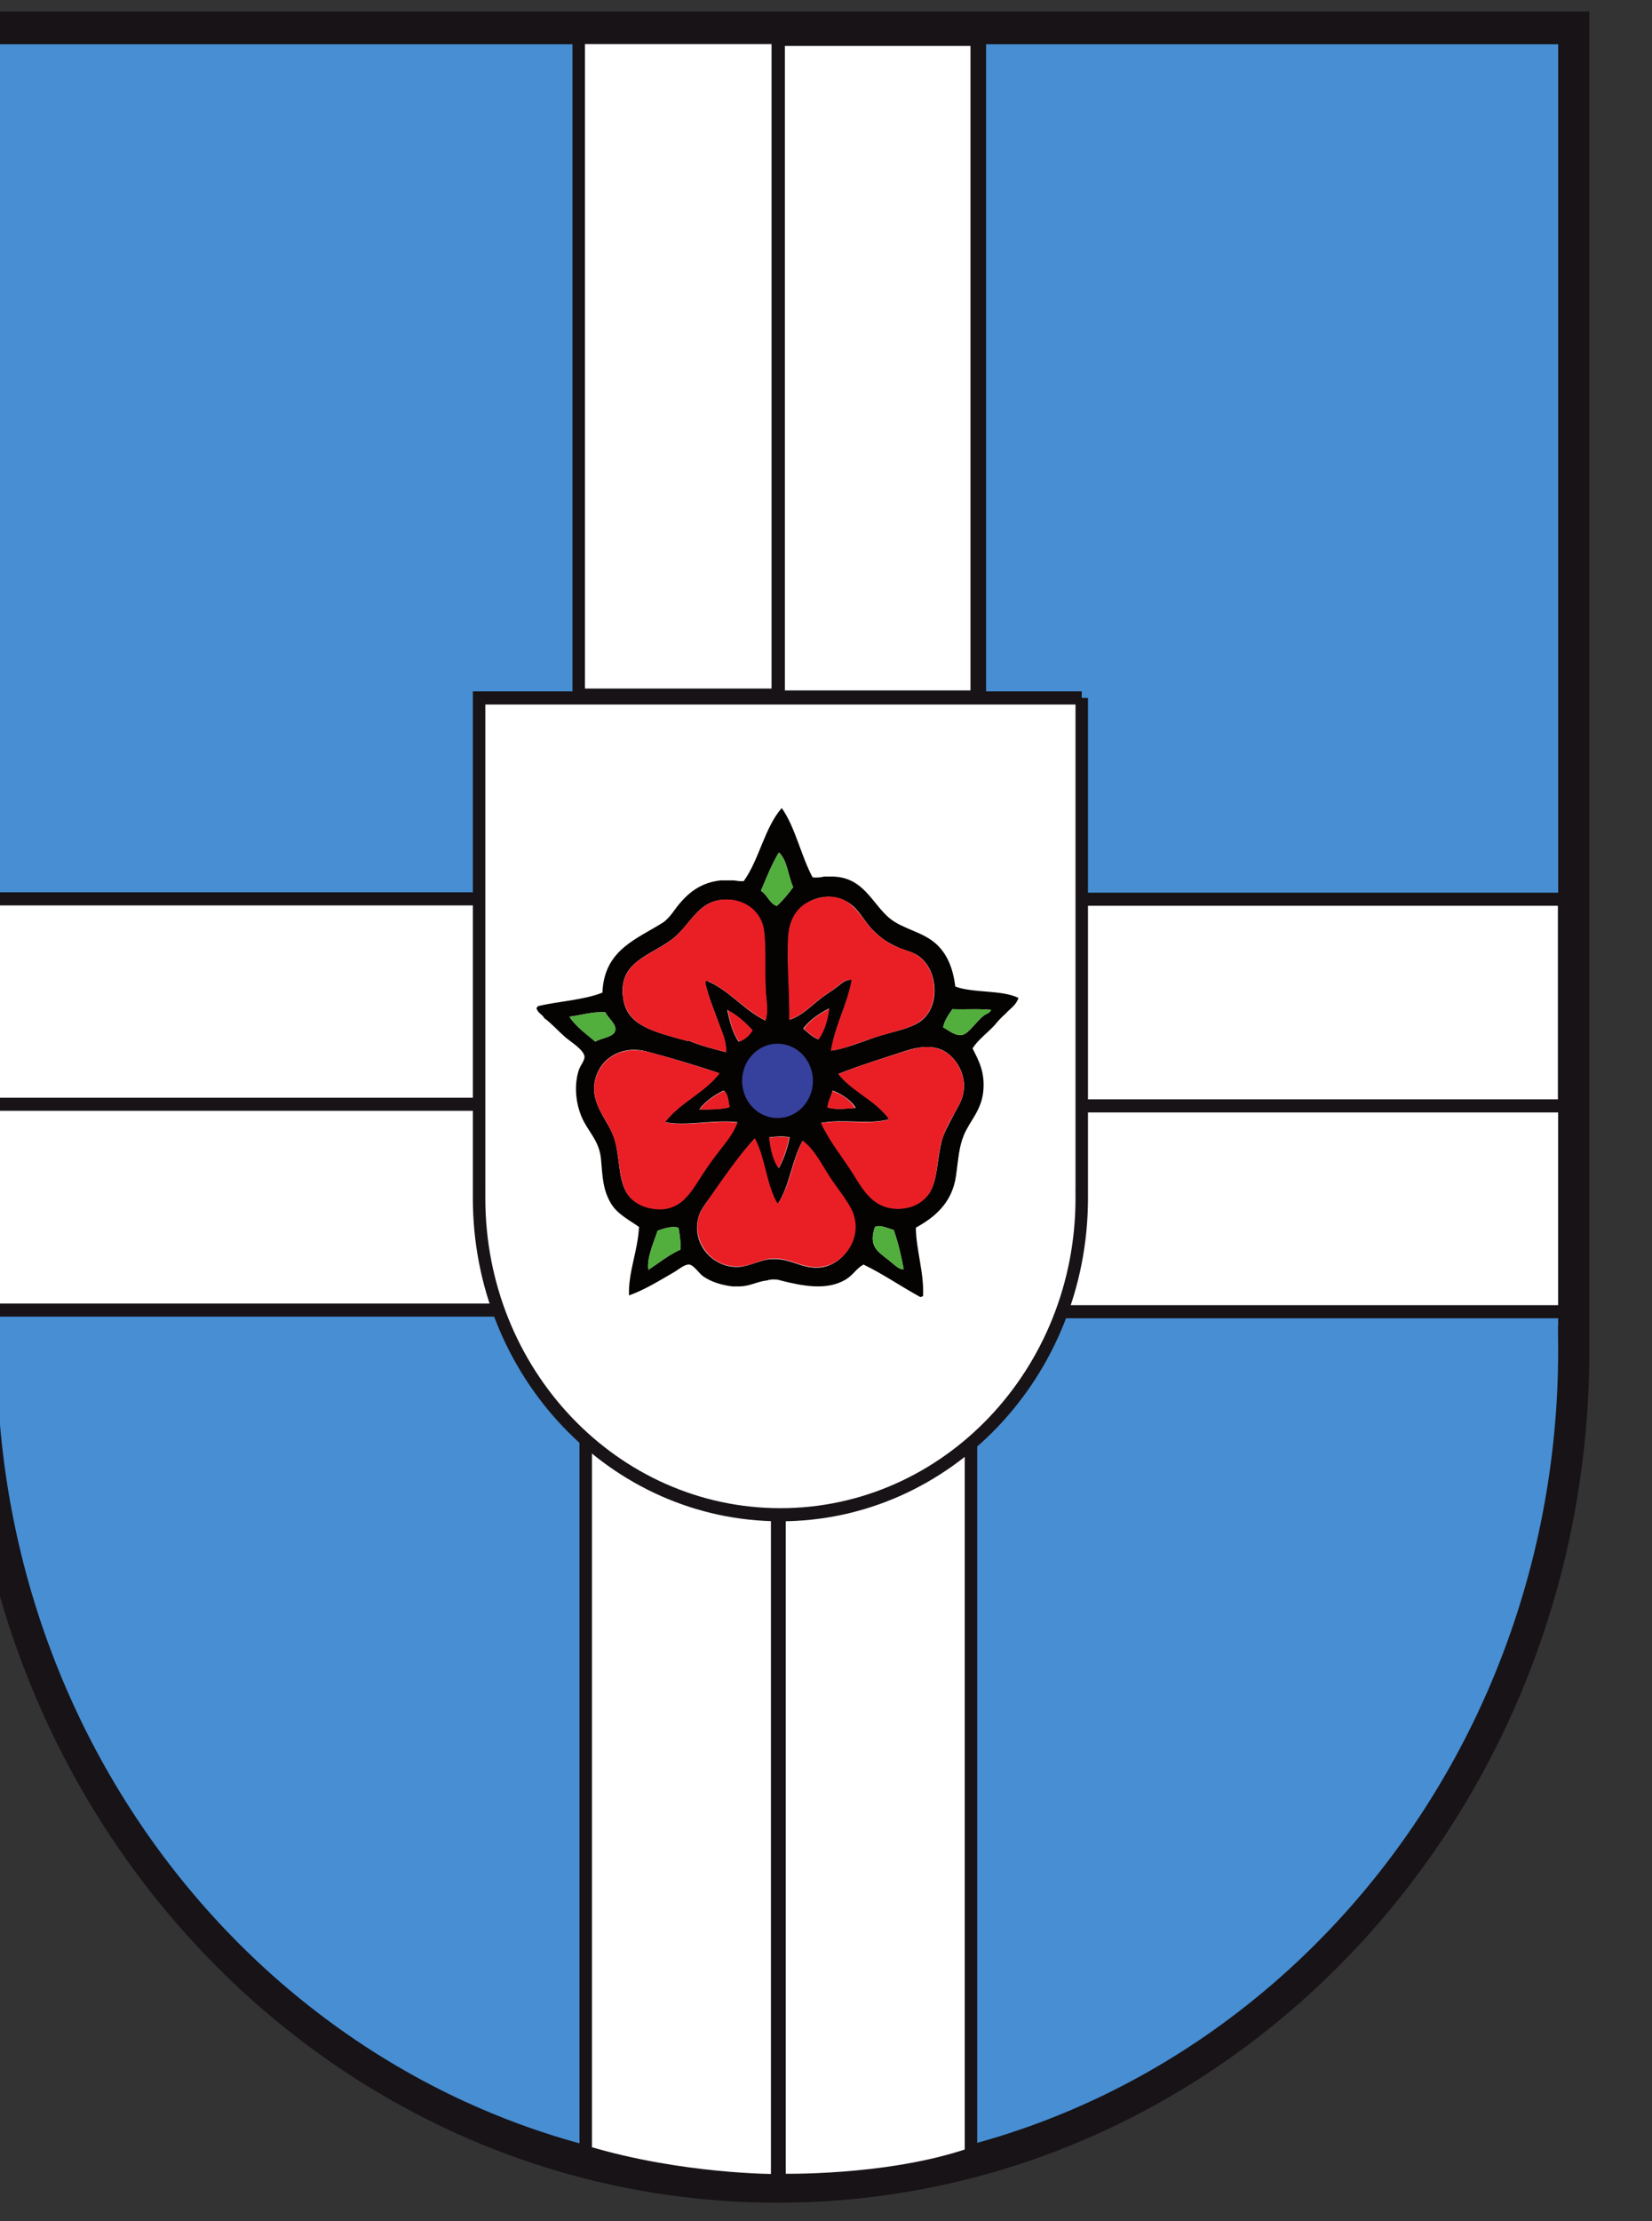 <?xml version="1.0" encoding="UTF-8" standalone="no"?>
<!-- Created with Inkscape (http://www.inkscape.org/) -->

<svg
   xmlns:dc="http://purl.org/dc/elements/1.1/"
   xmlns:cc="http://creativecommons.org/ns#"
   xmlns:rdf="http://www.w3.org/1999/02/22-rdf-syntax-ns#"
   xmlns:svg="http://www.w3.org/2000/svg"
   xmlns="http://www.w3.org/2000/svg"
   version="1.1"
   width="361.417"
   height="485.787"
   id="svg37412">
  <rect width="100%" height="100%" fill="#333333" stroke="none"/>
  <defs
     id="defs37414">
    <clipPath
       id="clipPath35537">
      <path
         d="m 293.386,434.115 87.874,0 0,117.366 -87.874,0 0,-117.366 z"
         id="path35539" />
    </clipPath>
    <clipPath
       id="clipPath35545">
      <path
         d="m -5193.839,-1693.171 550.929,0 0,699.292 -550.929,0 0,-699.292 z"
         id="path35547" />
    </clipPath>
    <clipPath
       id="clipPath35553">
      <path
         d="m -5193.839,-1693.171 550.929,0 0,699.292 -550.929,0 0,-699.292 z"
         id="path35555" />
    </clipPath>
    <clipPath
       id="clipPath35561">
      <path
         d="m -5219.898,-1727.061 595.276,0 0,841.89 -595.276,0 0,-841.89 z"
         id="path35563" />
    </clipPath>
  </defs>
  <g
     transform="translate(-256.7,-279.703)"
     id="layer1">
    <g
       transform="matrix(4.262,0,0,-4.262,-1000.426,2623.077)"
       id="g35533">
      <g
         clip-path="url(#clipPath35537)"
         id="g35535">
        <g
           transform="matrix(0.16,0,0,-0.168,1121.811,267.307)"
           id="g35541">
          <g
             clip-path="url(#clipPath35545)"
             id="g35543">
            <g
               id="g35549">
              <g
                 clip-path="url(#clipPath35553)"
                 id="g35551">
                <g
                   id="g35557">
                  <g
                     clip-path="url(#clipPath35561)"
                     id="g35559">
                    <path
                       d="m -4662.91,-1673.171 -510.929,0 0,401.509 0.029,0 c -0.01,0.775 -0.029,1.545 -0.029,2.318 0,141.092 114.376,255.465 255.464,255.465 141.09,0 255.465,-114.373 255.465,-255.465 0,-0.773 -0.023,-1.543 -0.029,-2.318 l 0.029,0 0,-401.509 z"
                       id="path35565"
                       style="fill:#478ed3;fill-opacity:1;fill-rule:evenodd;stroke:none" />
                    <path
                       d="m -4662.91,-1673.171 -510.929,0 0,401.509 0.029,0 c -0.01,0.775 -0.029,1.545 -0.029,2.318 0,141.092 114.376,255.465 255.464,255.465 141.09,0 255.465,-114.373 255.465,-255.465 0,-0.773 -0.023,-1.543 -0.029,-2.318 l 0.029,0 0,-401.509 z"
                       id="path35567"
                       style="fill:none;stroke:#171316;stroke-width:10;stroke-linecap:butt;stroke-linejoin:miter;stroke-miterlimit:4;stroke-opacity:1;stroke-dasharray:none" />
                    <path
                       d="m -4917.281,-1469.362 -63.862,0 0,-200.855 63.862,0 0,200.855 z"
                       id="path35569"
                       style="fill:#ffffff;fill-opacity:1;fill-rule:evenodd;stroke:none" />
                    <path
                       d="m -4917.281,-1469.362 -63.862,0 0,-200.855 63.862,0 0,200.855 z"
                       id="path35571"
                       style="fill:none;stroke:#171316;stroke-width:4;stroke-linecap:butt;stroke-linejoin:miter;stroke-miterlimit:4;stroke-opacity:1;stroke-dasharray:none" />
                    <path
                       d="m -4853.459,-1468.794 -63.545,0 0,-200.855 63.545,0 0,200.855 z"
                       id="path35573"
                       style="fill:#ffffff;fill-opacity:1;fill-rule:evenodd;stroke:none" />
                    <path
                       d="m -4853.459,-1468.794 -63.544,0 0,-200.855 63.544,0 0,200.855 z"
                       id="path35575"
                       style="fill:none;stroke:#171316;stroke-width:4;stroke-linecap:butt;stroke-linejoin:miter;stroke-miterlimit:4;stroke-opacity:1;stroke-dasharray:none" />
                    <path
                       d="m -4918.281,-1469.362 -63.862,0 0,-200.855 63.862,0 0,200.855 z"
                       id="path35577"
                       style="fill:#ffffff;fill-opacity:1;fill-rule:evenodd;stroke:none" />
                    <path
                       d="m -4918.281,-1469.362 -63.862,0 0,-200.855 63.862,0 0,200.855 z"
                       id="path35579"
                       style="fill:none;stroke:#171316;stroke-width:4;stroke-linecap:butt;stroke-linejoin:miter;stroke-miterlimit:4;stroke-opacity:1;stroke-dasharray:none" />
                    <path
                       d="m -4854.459,-1468.794 -63.545,0 0,-200.855 63.545,0 0,200.855 z"
                       id="path35581"
                       style="fill:#ffffff;fill-opacity:1;fill-rule:evenodd;stroke:none" />
                    <path
                       d="m -4854.459,-1468.794 -63.544,0 0,-200.855 63.544,0 0,200.855 z"
                       id="path35583"
                       style="fill:none;stroke:#171316;stroke-width:4;stroke-linecap:butt;stroke-linejoin:miter;stroke-miterlimit:4;stroke-opacity:1;stroke-dasharray:none" />
                    <path
                       d="m -4917.715,-1228.521 0,212.797 c 0,0 34.617,0.863 61.418,-7.938 l 0,-224.386 c 0,0 -30.679,15.699 -61.418,19.527"
                       id="path35585"
                       style="fill:#ffffff;fill-opacity:1;fill-rule:evenodd;stroke:none" />
                    <path
                       d="m -4917.715,-1228.521 0,212.797 c 0,0 34.617,0.863 61.418,-7.938 l 0,-224.386 c 0,0 -30.679,15.699 -61.418,19.527 z"
                       id="path35587"
                       style="fill:none;stroke:#171316;stroke-width:4;stroke-linecap:butt;stroke-linejoin:miter;stroke-miterlimit:4;stroke-opacity:1;stroke-dasharray:none" />
                    <path
                       d="m -4918.48,-1222.108 0,206.49 c 0,0 -30.618,0.156 -61.418,-8.678 l 0,-216.667 c 0,0 30.679,15.16 61.418,18.855"
                       id="path35589"
                       style="fill:#ffffff;fill-opacity:1;fill-rule:evenodd;stroke:none" />
                    <path
                       d="m -4918.48,-1222.108 0,206.49 c 0,0 -30.618,0.156 -61.418,-8.678 l 0,-216.667 c 0,0 30.679,15.16 61.418,18.855 z"
                       id="path35591"
                       style="fill:none;stroke:#171316;stroke-width:4;stroke-linecap:butt;stroke-linejoin:miter;stroke-miterlimit:4;stroke-opacity:1;stroke-dasharray:none" />
                    <path
                       d="m -4821.262,-1343.152 0,-63.863 155.261,0 0,63.862 -155.261,0 z"
                       id="path35593"
                       style="fill:#ffffff;fill-opacity:1;fill-rule:evenodd;stroke:none" />
                    <path
                       d="m -4821.262,-1343.152 0,-63.863 155.261,0 0,63.862 -155.261,0 z"
                       id="path35595"
                       style="fill:none;stroke:#171316;stroke-width:4;stroke-linecap:butt;stroke-linejoin:miter;stroke-miterlimit:4;stroke-opacity:1;stroke-dasharray:none" />
                    <path
                       d="m -5170.702,-1407.13 157.438,0 0,63.545 -157.438,0 0,-63.545 z"
                       id="path35597"
                       style="fill:#ffffff;fill-opacity:1;fill-rule:evenodd;stroke:none" />
                    <path
                       d="m -5170.702,-1343.585 0,-63.545 157.438,0 0,63.545 -157.438,0 z"
                       id="path35599"
                       style="fill:none;stroke:#171316;stroke-width:4;stroke-linecap:butt;stroke-linejoin:miter;stroke-miterlimit:4;stroke-opacity:1;stroke-dasharray:none" />
                    <path
                       d="m -4823.377,-1343.895 157.452,0 0,62.873 -166.543,0 c 0,0 7.072,-13.981 9.091,-62.873"
                       id="path35601"
                       style="fill:#ffffff;fill-opacity:1;fill-rule:evenodd;stroke:none" />
                    <path
                       d="m -4823.377,-1343.895 157.452,0 0,62.873 -166.543,0 c 0,0 7.072,-13.981 9.091,-62.873 z"
                       id="path35603"
                       style="fill:none;stroke:#171316;stroke-width:4;stroke-linecap:butt;stroke-linejoin:miter;stroke-miterlimit:4;stroke-opacity:1;stroke-dasharray:none" />
                    <path
                       d="m -5013.459,-1344.385 -157.451,0 0,62.873 166.543,0 c 0,0 -7.073,-13.981 -9.092,-62.873"
                       id="path35605"
                       style="fill:#ffffff;fill-opacity:1;fill-rule:evenodd;stroke:none" />
                    <path
                       d="m -5013.459,-1344.385 -157.451,0 0,62.873 166.543,0 c 0,0 -7.073,-13.981 -9.092,-62.873 z"
                       id="path35607"
                       style="fill:none;stroke:#171316;stroke-width:4;stroke-linecap:butt;stroke-linejoin:miter;stroke-miterlimit:4;stroke-opacity:1;stroke-dasharray:none" />
                    <path
                       d="m -4820.761,-1468.498 -193.345,0 0,151.938 0.011,0 c 0,0.294 -0.011,0.585 -0.011,0.878 0,53.391 43.281,96.672 96.672,96.672 53.39,0 96.673,-43.281 96.673,-96.672 0,-0.293 -0.01,-0.584 -0.011,-0.878 l 0.011,0 0,-151.938 z"
                       id="path35609"
                       style="fill:#ffffff;fill-opacity:1;fill-rule:evenodd;stroke:none" />
                    <path
                       d="m -4820.761,-1468.498 -193.345,0 0,151.938 0.011,0 c 0,0.294 -0.011,0.585 -0.011,0.878 0,53.391 43.281,96.672 96.672,96.672 53.39,0 96.673,-43.281 96.673,-96.672 0,-0.293 -0.01,-0.584 -0.011,-0.878 l 0.011,0 0,-151.938 z"
                       id="path35611"
                       style="fill:none;stroke:#171316;stroke-width:4;stroke-linecap:butt;stroke-linejoin:miter;stroke-miterlimit:4;stroke-opacity:1;stroke-dasharray:none" />
                    <path
                       d="m -4956.819,-1305.772 c -1.206,3.539 -3.525,8.196 -2.991,11.965 3.389,-2.133 6.482,-4.562 10.354,-6.213 0.01,-2.228 -0.229,-4.386 -0.69,-6.673 -2.218,-0.577 -4.869,0.324 -6.673,0.921 m 69.723,-1.152 c -2.182,6.008 0.955,7.516 4.372,10.127 1.781,1.361 3.691,3.178 4.833,2.76 -0.85,-4.215 -1.813,-8.313 -3.223,-11.965 -1.786,-0.408 -4.425,-1.738 -5.982,-0.922 m -52.235,-9.894 c -1.421,1.915 -3.423,4.256 -4.142,6.213 -3.025,8.247 4.137,16.472 12.887,15.878 3.167,-0.215 6.682,-2.019 9.434,-2.3 6.81,-0.698 10.03,2.9 16.108,2.531 7.761,-0.473 14.405,-9.459 10.355,-17.49 -1.809,-3.586 -5.114,-7.06 -7.594,-10.814 -2.509,-3.797 -4.755,-7.908 -8.054,-10.356 -3.406,5.724 -4.175,14.081 -8.053,19.33 -3.633,-5.496 -4.008,-14.248 -7.364,-20.019 -5.388,5.773 -9.078,10.969 -13.577,17.027 m 24.851,-17.487 c -2.185,-0.423 -4.378,-0.21 -6.442,0 0.384,3.757 1.295,6.986 2.991,9.434 1.532,-2.764 2.743,-5.848 3.451,-9.434 m 21.171,-8.976 c -1.161,-2.148 -4.39,-4.191 -7.363,-5.292 -0.439,1.785 -1.35,3.099 -1.611,5.063 2.203,0.936 6.364,0.366 8.974,0.229 m -42.34,-5.292 c -3.091,1.435 -5.811,3.239 -7.824,5.753 3.474,0.023 6.91,0.01 9.666,-0.69 -0.376,-1.926 -0.491,-4.112 -1.842,-5.063 m -24.852,-11.965 c -7.055,-1.762 -13.659,1.44 -15.877,7.133 -3.14,8.056 3.461,13.365 5.522,19.1 2.189,6.09 1.091,13.976 5.062,18.178 4.259,4.504 13.037,5.12 17.489,0.691 3.165,-3.15 5.78,-7.816 8.745,-11.736 3.055,-4.042 6.702,-7.543 8.283,-11.737 -7.422,-0.873 -16.137,1.317 -23.24,0 4.785,-6.029 12.649,-8.978 17.487,-14.956 -7.325,-2.344 -15.769,-4.75 -23.471,-6.673 m 64.2,34.055 c 2.878,3.891 5.654,9.048 8.974,11.506 5.548,4.108 13.854,2.731 17.49,-2.07 2.878,-3.805 2.597,-10.52 4.14,-16.109 0.691,-2.489 2.026,-4.616 3.222,-6.902 1.126,-2.15 2.82,-4.577 3.452,-6.673 1.85,-6.141 -1.964,-12.273 -6.674,-14.268 -3.714,-1.572 -8.199,-0.717 -11.275,0.23 -7.312,2.255 -15.363,4.62 -21.86,7.134 4.635,5.414 12.045,8.052 16.338,13.806 -6.395,1.795 -14.636,-0.174 -21.86,1.151 2.055,4.075 4.924,7.965 8.053,12.195 m -88.822,-44.641 c 2.159,3.135 5.376,5.21 8.285,7.594 2.065,-1.128 6.051,-1.38 6.443,-3.451 0.362,-1.925 -2.398,-3.756 -3.222,-5.523 -4.464,-0.167 -7.673,0.918 -11.506,1.38 m 54.306,7.594 c 1.401,-0.288 3.481,-1.888 4.372,-3.451 -2.337,-2.419 -4.891,-4.62 -8.054,-6.213 0.828,3.621 1.749,7.148 3.682,9.664 m 68.572,-9.894 c -1.196,1.643 -2.451,3.224 -2.991,5.523 1.958,1.053 3.933,2.744 6.213,2.3 2.018,-0.393 4.481,-4.132 6.673,-5.752 1.101,-0.815 1.954,-0.783 2.532,-1.841 -4.065,-0.412 -8.335,-0.072 -12.427,-0.23 m -39.578,-0.23 c -3.194,1.639 -6.242,3.423 -8.284,6.212 1.573,1.111 2.843,2.527 4.833,3.223 1.808,-2.489 2.847,-5.744 3.451,-9.435 m -20.249,-3.913 c -0.673,-6.725 0.061,-14.215 -0.691,-19.789 -0.722,-5.36 -5.496,-8.95 -10.585,-9.434 -10.44,-0.994 -12.447,7.54 -19.1,12.196 -7.304,5.114 -17.143,6.846 -15.416,17.948 1.281,8.242 9.534,10.043 20.48,12.886 l 0.69,0 c 3.585,1.477 7.702,2.422 11.735,3.453 0.296,-2.793 -1.068,-5.55 -2.071,-8.285 -1.564,-4.264 -3.579,-8.578 -4.601,-13.117 0.303,0 0.21,-0.403 0.46,-0.46 7.373,2.982 11.843,8.867 18.869,12.197 0.674,-1.472 0.6,-4.667 0.23,-6.443 l 0,-1.152 z m 35.205,12.656 c 4.658,-1.497 10.403,-2.323 14.037,-4.602 6.922,-4.339 6.095,-16.097 -0.46,-20.248 -2.054,-1.303 -4.348,-1.616 -6.443,-2.533 -3.807,-1.666 -5.83,-3.117 -8.284,-5.521 -2.246,-2.202 -3.952,-5.42 -6.443,-7.363 -7.438,-5.809 -19.31,-1.221 -20.25,8.283 -0.777,7.872 0.379,17.652 0.23,26.692 3.928,-1.219 6.828,-4.165 9.896,-6.443 1.552,-1.153 3.22,-2.093 4.832,-3.222 1.494,-1.045 3.168,-2.834 5.292,-2.53 -1.563,7.871 -5.28,13.588 -6.673,21.629 4.556,-0.606 9.193,-2.51 14.266,-4.142 m -31.064,-56.376 c -2.27,3.559 -3.969,7.689 -5.752,11.736 2.068,1.152 2.668,3.775 5.061,4.602 1.984,-1.7 3.688,-3.678 5.292,-5.753 -1.672,-3.389 -1.862,-8.261 -4.601,-10.585 m -14.496,8.515 c 1.052,0.098 1.95,0.349 3.221,0.229 4.967,-6.538 6.675,-16.335 12.196,-22.321 4.398,5.956 6.159,14.55 9.894,21.171 0.952,0.136 2.534,0.068 3.683,-0.23 l 2.991,0 c 9.703,0.308 12.411,8.202 17.948,12.657 4.201,3.379 10.865,4.178 15.187,8.053 3.474,3.113 5.248,7.355 5.983,12.886 5.854,2.046 14.855,0.946 20.25,3.451 -0.711,2.281 -2.7,3.283 -4.142,4.831 -1.247,1.056 -2.398,2.206 -3.452,3.453 -2.325,2.43 -5.19,4.322 -7.134,7.133 1.934,3.678 4.06,7.179 3.452,13.117 -0.604,5.892 -4.389,9.136 -6.213,13.345 -1.595,3.683 -1.753,7.097 -2.531,12.426 -1.259,8.629 -7.314,12.953 -12.885,15.878 0.04,6.644 2.694,13.859 2.301,20.939 -0.179,0.053 -0.454,0.01 -0.461,0.23 l -0.46,0 c -6.162,-3.195 -11.767,-6.949 -18.178,-9.894 -2.284,1.16 -3.361,3.25 -5.754,4.601 -5.993,3.393 -13.744,1.983 -20.94,0.233 -0.85,-0.383 -3.29,-0.385 -4.142,0 -3.211,0.316 -5.352,1.703 -8.744,1.84 l -2.53,0 c -3.805,-0.494 -6.652,-1.375 -9.205,-2.992 -1.493,-0.946 -3.045,-3.51 -4.602,-3.682 -1.427,-0.156 -3.501,1.568 -4.832,2.303 -4.964,2.732 -9.329,5.347 -14.497,7.131 -0.216,-7.358 2.829,-13.424 3.221,-20.94 -3.385,-2.235 -6.97,-3.95 -8.974,-7.132 -2.701,-4.289 -2.718,-8.363 -3.222,-13.576 -0.494,-5.105 -3.406,-7.694 -5.522,-11.505 -2.464,-4.441 -3.315,-10.616 -1.61,-15.648 0.49,-1.45 1.939,-2.989 1.839,-4.142 -0.181,-2.119 -4.592,-4.62 -6.212,-5.984 -2.612,-2.196 -4.587,-4.368 -6.673,-5.753 -0.652,-1.265 -2.255,-1.579 -2.531,-3.22 0.258,-0.049 0.358,-0.256 0.46,-0.461 6.748,-1.534 14.72,-1.847 20.709,-4.142 0.543,-13.264 11.245,-16.368 19.79,-21.63 0.94,-0.748 1.783,-1.592 2.532,-2.532 3.671,-4.918 7.858,-9.322 15.646,-10.123 l 4.143,0 z"
                       id="path35613"
                       style="fill:#050301;fill-opacity:1;fill-rule:evenodd;stroke:none" />
                    <path
                       d="m -4913.33,-1410.702 c -1.604,2.075 -3.308,4.053 -5.292,5.753 -2.393,-0.827 -2.993,-3.45 -5.061,-4.602 1.783,-4.047 3.482,-8.177 5.752,-11.736 2.739,2.324 2.929,7.196 4.601,10.585"
                       id="path35615"
                       style="fill:#52ae3d;fill-opacity:1;fill-rule:evenodd;stroke:none" />
                    <path
                       d="m -4849.818,-1373.194 c -0.578,1.058 -1.431,1.026 -2.532,1.841 -2.192,1.62 -4.655,5.359 -6.673,5.752 -2.28,0.444 -4.255,-1.247 -6.213,-2.3 0.54,-2.299 1.795,-3.88 2.991,-5.523 4.092,0.158 8.362,-0.182 12.427,0.23"
                       id="path35617"
                       style="fill:#52ae3d;fill-opacity:1;fill-rule:evenodd;stroke:none" />
                    <path
                       d="m -4973.617,-1372.504 c 0.824,1.767 3.584,3.598 3.222,5.523 -0.392,2.071 -4.378,2.323 -6.443,3.451 -2.909,-2.384 -6.126,-4.459 -8.285,-7.594 3.833,-0.462 7.042,-1.547 11.506,-1.38"
                       id="path35619"
                       style="fill:#52ae3d;fill-opacity:1;fill-rule:evenodd;stroke:none" />
                    <path
                       d="m -4881.114,-1306.002 c 1.41,3.652 2.373,7.75 3.223,11.965 -1.142,0.418 -3.052,-1.399 -4.833,-2.76 -3.417,-2.611 -6.554,-4.119 -4.372,-10.127 1.557,-0.816 4.196,0.514 5.982,0.922"
                       id="path35621"
                       style="fill:#52ae3d;fill-opacity:1;fill-rule:evenodd;stroke:none" />
                    <path
                       d="m -4950.146,-1306.693 c 0.461,2.287 0.697,4.445 0.69,6.673 -3.872,1.651 -6.965,4.08 -10.354,6.213 -0.534,-3.769 1.785,-8.426 2.991,-11.965 1.804,-0.597 4.455,-1.498 6.673,-0.921"
                       id="path35623"
                       style="fill:#52ae3d;fill-opacity:1;fill-rule:evenodd;stroke:none" />
                    <path
                       d="m -4902.813,-1407.807 1.364,0 c 6.437,0.127 9.322,5.308 12.398,8.893 2.113,2.463 5.021,4.66 8.114,6.102 1.635,0.762 3.391,1.229 5.193,1.883 3.505,1.268 5.764,3.752 6.946,7.269 1.413,4.21 0.637,8.614 -1.298,11.425 -1.956,2.84 -5.336,4.184 -9.024,5.193 -3.818,1.045 -7.48,2.004 -11.034,3.181 -3.514,1.162 -7.015,2.582 -11.1,3.116 1.419,-8.037 5.14,-13.77 6.685,-21.681 -2.303,-0.235 -3.797,1.523 -5.322,2.596 -1.615,1.137 -3.332,2.088 -4.869,3.246 -3.054,2.302 -5.851,5.094 -9.867,6.362 0.18,-7.965 -0.741,-16.547 -0.389,-24.537 0.355,-8.094 4.649,-12.067 12.203,-13.048"
                       id="path35625"
                       style="fill:#ea1f26;fill-opacity:1;fill-rule:evenodd;stroke:none" />
                    <path
                       d="m -4922.145,-1369.963 c -6.169,-2.949 -10.462,-7.784 -16.424,-11.036 -0.836,-0.456 -1.676,-0.981 -2.66,-1.102 -0.382,0.366 -0.243,0.853 -0.131,1.298 1.301,5.121 3.478,9.715 5.323,14.475 0.681,1.755 1.289,3.732 1.168,6.037 -3.982,-1.037 -8.117,-1.922 -11.618,-3.441 -0.284,0.042 -0.852,-0.031 -1.039,-0.064 -2.235,-0.397 -4.714,-1.196 -7.075,-1.882 -6.899,-2.007 -13.438,-4.781 -13.438,-13.438 0,-4.603 2.535,-7.462 5.518,-9.477 3.014,-2.035 6.569,-3.621 9.413,-5.517 3.047,-2.033 5.033,-4.659 7.529,-7.4 2.324,-2.552 5.248,-5.073 9.542,-5.388 6.291,-0.463 10.893,2.621 12.659,6.815 0.633,1.508 0.836,3.339 0.972,5.454 0.399,6.136 -0.179,12.949 0.585,18.824 0.261,2.009 0.21,4.022 -0.324,5.842"
                       id="path35627"
                       style="fill:#ea1f26;fill-opacity:1;fill-rule:evenodd;stroke:none" />
                    <path
                       d="m -4905.138,-1364.252 c -2.024,-0.615 -3.186,-2.093 -4.804,-3.115 1.934,-2.87 5.039,-4.567 8.179,-6.231 -0.419,3.561 -1.572,6.954 -3.375,9.346"
                       id="path35629"
                       style="fill:#ea1f26;fill-opacity:1;fill-rule:evenodd;stroke:none" />
                    <path
                       d="m -4934.349,-1373.143 c 3.142,1.574 5.686,3.747 7.984,6.167 -0.966,1.607 -2.339,2.809 -4.284,3.439 -2.024,-2.411 -2.903,-5.967 -3.7,-9.606"
                       id="path35631"
                       style="fill:#ea1f26;fill-opacity:1;fill-rule:evenodd;stroke:none" />
                    <path
                       d="m -4904.435,-1338.61 c 6.619,-1.253 15.587,0.602 21.745,-1.103 -0.055,-0.441 -0.444,-0.791 -0.714,-1.105 -4.276,-4.968 -11.336,-7.758 -15.449,-12.787 6.347,-2.472 13.352,-4.537 20.253,-6.62 2.441,-0.738 4.817,-1.496 7.529,-1.624 5.282,-0.249 8.909,2.472 10.841,5.907 1.058,1.881 1.77,4.089 1.623,6.751 -0.144,2.584 -1.129,4.297 -2.207,6.166 -2.021,3.501 -4.372,7.115 -5.323,11.425 -1.027,4.652 -1.019,9.988 -3.051,13.632 -1.97,3.533 -6.092,5.734 -11.231,5.517 -7.672,-0.323 -10.776,-6.235 -14.02,-11.1 -3.298,-4.946 -7.246,-9.481 -9.996,-15.059"
                       id="path35633"
                       style="fill:#ea1f26;fill-opacity:1;fill-rule:evenodd;stroke:none" />
                    <path
                       d="m -4977.191,-1348.477 0,-1.234 c 0.142,-2.134 0.894,-4.064 1.817,-5.517 2.84,-4.466 8.59,-6.862 15.58,-5.128 7.763,1.928 15.735,4.336 22.849,6.492 -4.414,5.645 -11.913,8.648 -16.618,13.955 -0.31,0.35 -0.822,0.76 -0.714,1.104 7.454,1.265 15.52,-0.922 23.044,0 -1.189,3.237 -3.384,5.702 -5.388,8.178 -2.01,2.486 -3.981,4.993 -5.841,7.726 -3.411,5.007 -7.01,12.031 -16.359,10.386 -3.736,-0.658 -6.696,-2.466 -8.244,-5.323 -1.536,-2.837 -1.929,-6.968 -2.531,-11.036 -0.626,-4.224 -1.827,-7.082 -3.571,-9.996 -1.673,-2.798 -3.656,-5.52 -4.024,-9.607"
                       id="path35635"
                       style="fill:#ea1f26;fill-opacity:1;fill-rule:evenodd;stroke:none" />
                    <path
                       d="m -4933.7,-1343.545 c -2.597,0.844 -6.128,0.753 -9.542,0.781 -0.085,-0.256 0.319,-0.556 0.584,-0.845 1.869,-2.033 4.348,-3.653 7.075,-4.868 1.433,0.84 1.421,3.123 1.883,4.932"
                       id="path35637"
                       style="fill:#ea1f26;fill-opacity:1;fill-rule:evenodd;stroke:none" />
                    <path
                       d="m -4893.465,-1343.218 c -2.819,0.135 -6.444,0.634 -8.893,-0.196 0.169,-2.038 1.155,-3.258 1.558,-5.063 3.038,1.117 5.904,2.75 7.335,5.259"
                       id="path35639"
                       style="fill:#ea1f26;fill-opacity:1;fill-rule:evenodd;stroke:none" />
                    <path
                       d="m -4914.627,-1334.261 c -0.669,3.593 -1.922,6.602 -3.375,9.412 -1.84,-2.292 -2.626,-5.639 -3.05,-9.347 1.941,-0.295 4.434,-0.366 6.425,-0.065"
                       id="path35641"
                       style="fill:#ea1f26;fill-opacity:1;fill-rule:evenodd;stroke:none" />
                    <path
                       d="m -4925.651,-1334.012 c 3.363,5.746 3.751,14.467 7.335,19.993 3.969,-5.142 4.71,-13.509 8.049,-19.279 4.27,3.16 6.421,8.042 9.607,12.398 1.497,2.045 3.144,4.075 4.674,6.361 1.483,2.213 2.885,4.627 2.661,8.308 -0.225,3.717 -2.252,6.774 -4.673,8.764 -2.442,2.008 -5.915,3.41 -10.321,2.66 -3.823,-0.648 -6.728,-2.426 -10.905,-2.465 -4.231,-0.039 -6.992,2.112 -10.971,2.401 -5.937,0.433 -9.864,-2.465 -12.008,-5.778 -1.187,-1.832 -2.085,-4.287 -1.882,-7.009 0.202,-2.737 1.275,-4.475 2.595,-6.297 3.748,-5.165 7.438,-10.306 11.49,-15.189 1.387,-1.67 2.874,-3.261 4.349,-4.868"
                       id="path35643"
                       style="fill:#ea1f26;fill-opacity:1;fill-rule:evenodd;stroke:none" />
                    <path
                       d="m -4907.003,-1351.529 c 0,6.274 -5.086,11.359 -11.36,11.359 -6.273,0 -11.359,-5.085 -11.359,-11.359 0,-6.273 5.086,-11.359 11.359,-11.359 6.274,0 11.36,5.086 11.36,11.359"
                       id="path35645"
                       style="fill:#36409d;fill-opacity:1;fill-rule:evenodd;stroke:none" />
                  </g>
                </g>
              </g>
            </g>
          </g>
        </g>
      </g>
    </g>
  </g>
</svg>
